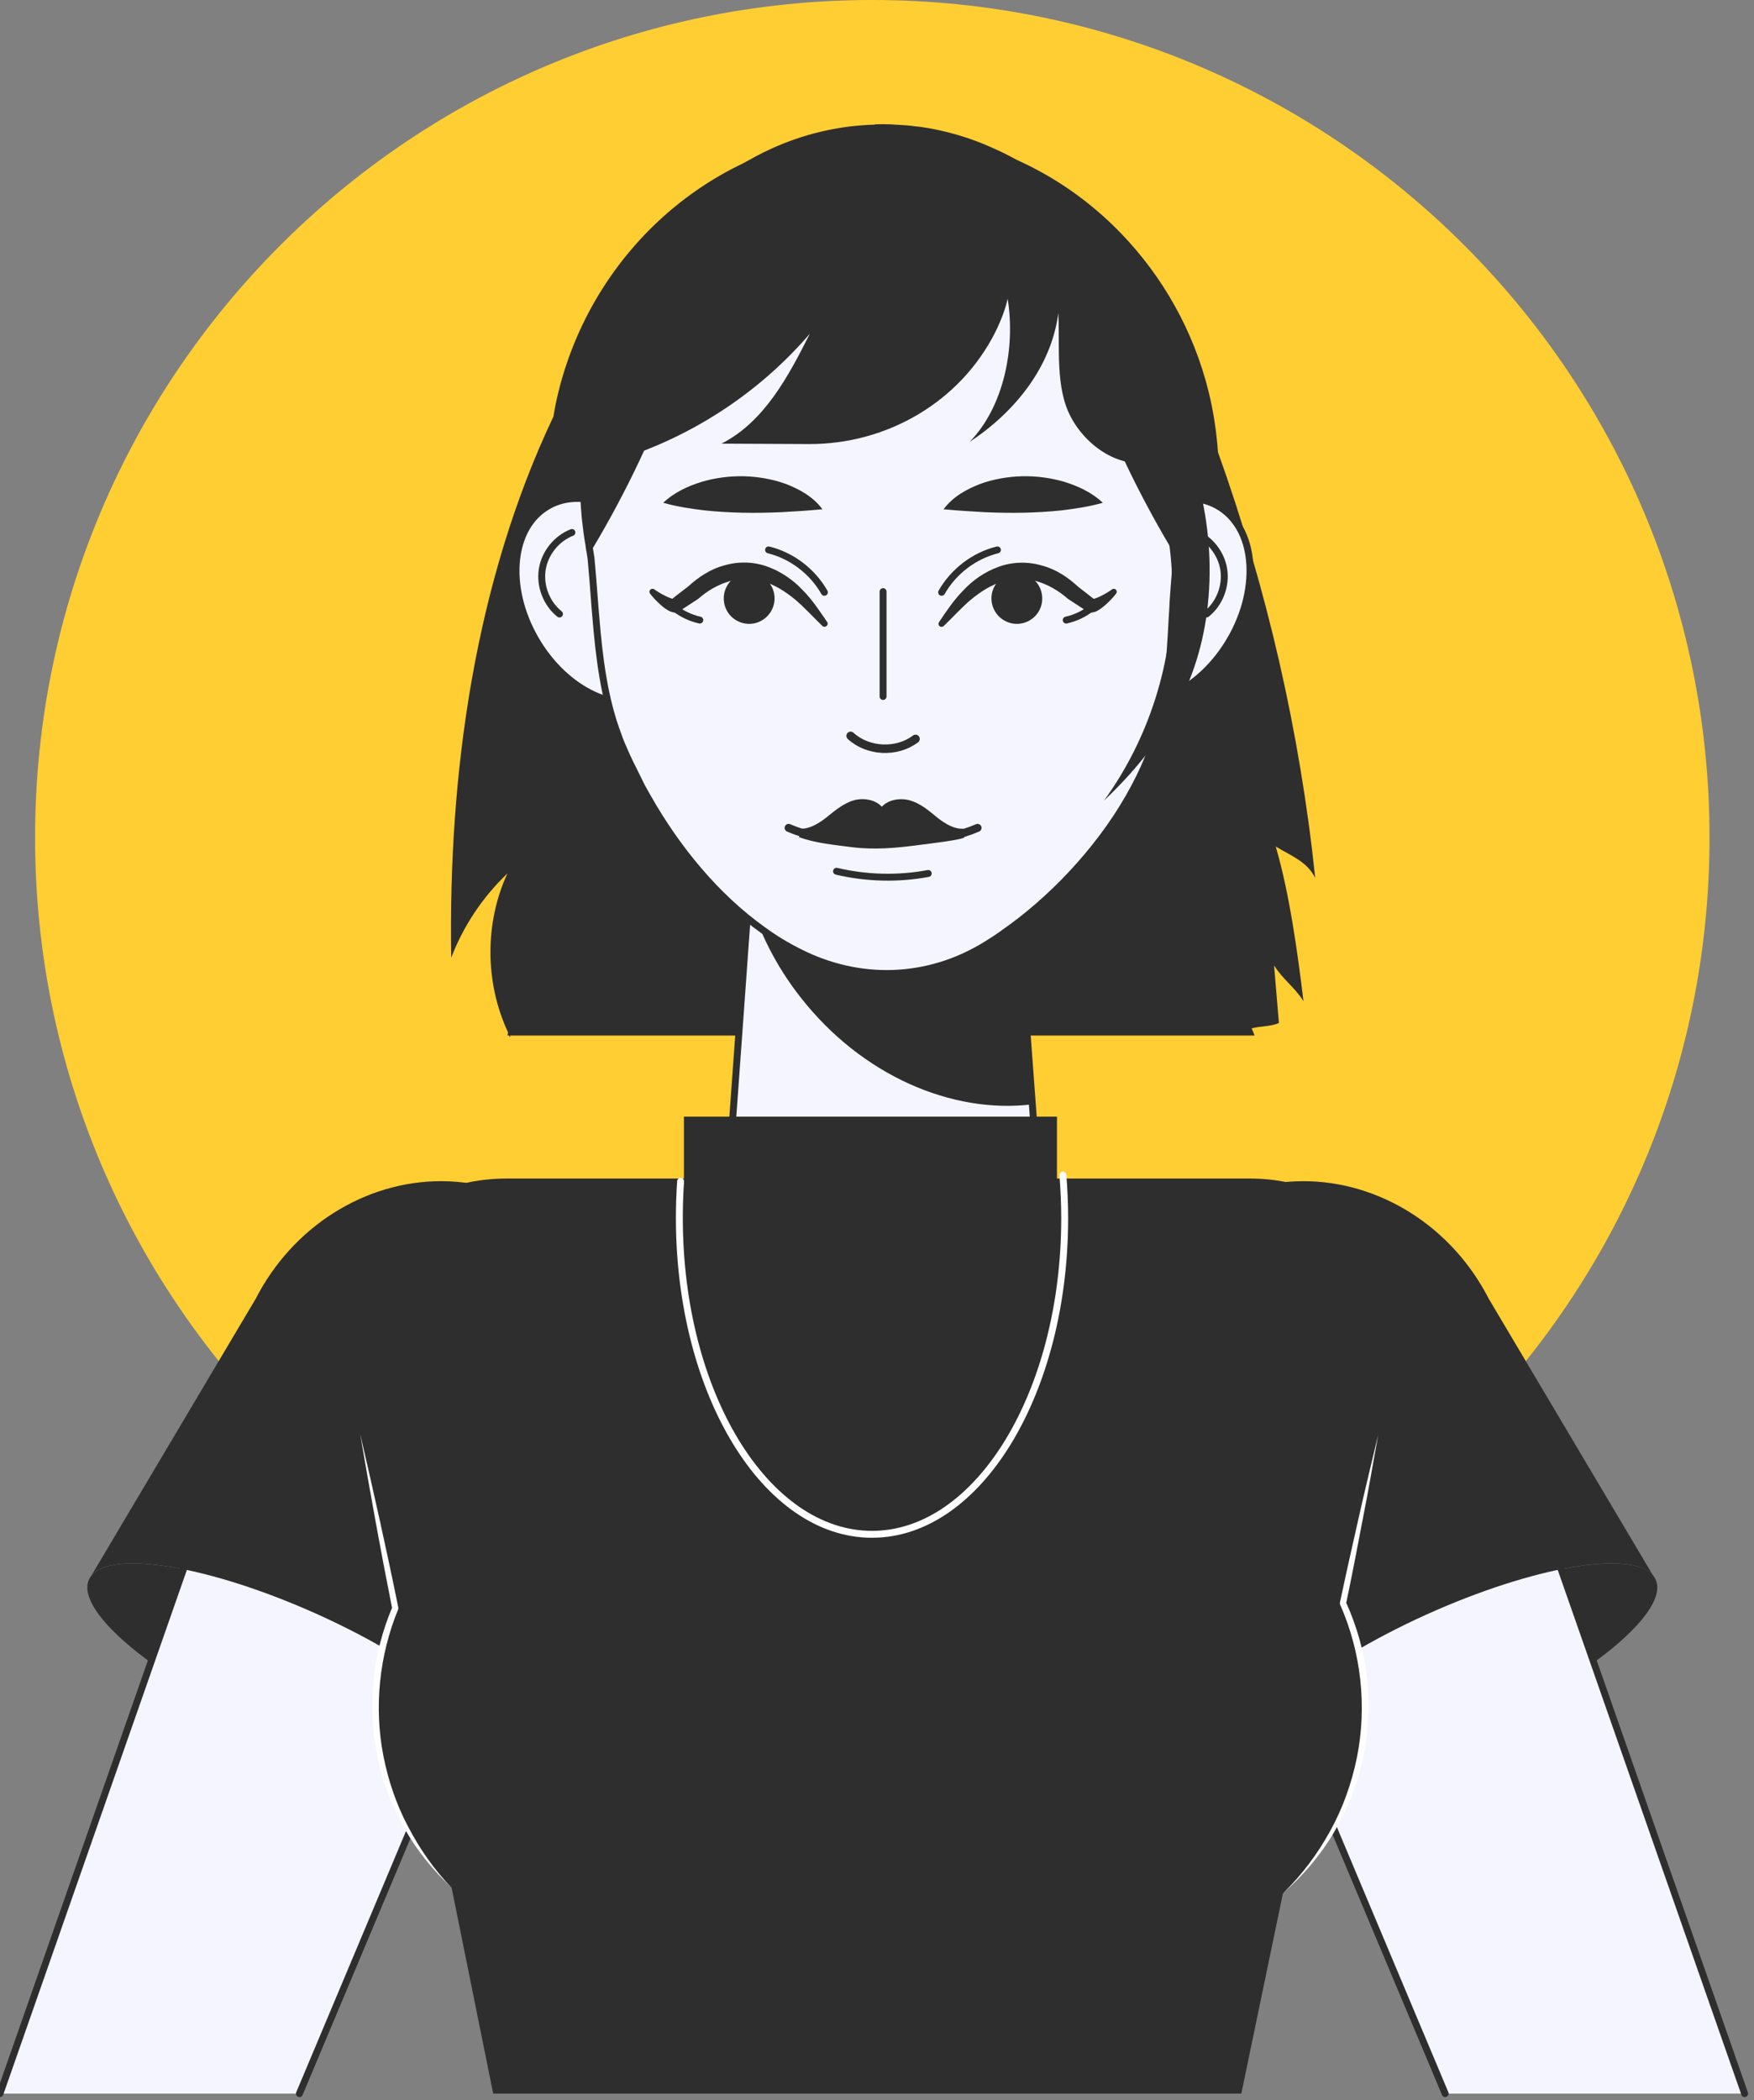 <svg width="127" height="152" viewBox="0 0 127 152" fill="none" xmlns="http://www.w3.org/2000/svg">
<rect x="0" y="0" width="127" height="152" fill="#808080" stroke="none"/>
<g clip-path="url(#clip0_3_6)">
<path d="M63.16 121.24C96.639 121.24 123.78 94.1 123.78 60.62C123.78 27.14 96.639 0 63.16 0C29.68 0 2.54 27.14 2.54 60.62C2.54 94.1 29.68 121.24 63.16 121.24Z" fill="#FFCE33"/>
<path d="M95.23 63.55C94.13 53.04 91.75 42.67 88.19 32.73C88.08 31.23 87.86 29.76 87.51 28.35C86.42 23.93 84.17 19.99 81.14 16.86C77.55 13.16 72.87 10.61 67.62 9.81C67.45 9.79 67.28 9.75 67.11 9.73C66.89 9.69 66.68 9.67 66.46 9.65C66.05 9.6 65.64 9.58 65.23 9.56C64.91 9.54 64.57 9.52 64.25 9.52H63.98C63.9 9.52 63.83 9.52 63.75 9.53C63.74 9.52 63.73 9.52 63.72 9.53C52.5 9.65 43.1 17.61 40.44 28.34C40.29 28.94 40.17 29.54 40.07 30.15C34.39 42.13 32.45 55.94 32.67 69.32C33.55 67.02 34.95 64.92 36.74 63.22C35.08 66.81 35.11 71.12 36.78 74.71L36.75 74.95H36.87C36.89 74.99 36.91 75.04 36.93 75.08L36.95 74.95H90.84L90.63 74.43C91.26 74.26 92.06 74.3 92.6 74.04C92.48 72.65 92.37 71.27 92.25 69.88C92.94 70.95 93.69 71.39 94.38 72.46C93.95 68.93 93.37 64.68 92.37 61.27C93.51 61.96 94.65 62.36 95.23 63.55Z" fill="#2E2E2E"/>
<path d="M75.38 88.47C75.6 95.09 70.41 100.57 63.94 100.57C57.6 100.57 52.5 95.31 52.5 88.86C52.5 88.73 52.5 88.6 52.51 88.47L53.77 71L53.93 68.75L54.73 57.89H73.13L73.95 69.15L74.13 71.61L75.38 88.47Z" fill="#F5F5FF" stroke="#2E2E2E" stroke-width="0.5" stroke-miterlimit="10" stroke-linecap="round" stroke-linejoin="round"/>
<path d="M74.74 79.93C68.94 80.64 62.4 77.85 57.97 72.19C56.17 69.9 54.92 67.38 54.2 64.83L54.72 57.78H73.12L73.94 69.04L74.13 71.5L74.74 79.93Z" fill="#2E2E2E"/>
<path d="M79.54 40.38C77.23 44.09 77.45 48.49 80.04 50.2C82.63 51.91 86.6 50.29 88.91 46.58C91.22 42.87 91 38.47 88.41 36.76C85.82 35.04 81.85 36.66 79.54 40.38Z" fill="#F5F5FF" stroke="#2E2E2E" stroke-width="0.5" stroke-miterlimit="10" stroke-linecap="round" stroke-linejoin="round"/>
<path d="M86.46 38.54C87.58 38.98 88.43 40.04 88.61 41.23C88.79 42.42 88.3 43.69 87.36 44.44" stroke="#2E2E2E" stroke-width="0.5" stroke-miterlimit="10" stroke-linecap="round" stroke-linejoin="round"/>
<path d="M48.33 40.38C50.64 44.09 50.42 48.49 47.83 50.2C45.24 51.91 41.27 50.29 38.96 46.58C36.65 42.87 36.87 38.47 39.46 36.76C42.05 35.04 46.02 36.66 48.33 40.38Z" fill="#F5F5FF" stroke="#2E2E2E" stroke-width="0.5" stroke-miterlimit="10" stroke-linecap="round" stroke-linejoin="round"/>
<path d="M41.41 38.54C40.29 38.98 39.44 40.04 39.26 41.23C39.08 42.42 39.57 43.69 40.51 44.44" stroke="#2E2E2E" stroke-width="0.5" stroke-miterlimit="10" stroke-linecap="round" stroke-linejoin="round"/>
<path d="M85.66 34.24C85.66 34.59 85.66 34.93 85.64 35.26C85.6 36.26 85.52 37.27 85.39 38.25L85.25 39.65L85.19 40.41L85.09 41.51C85.03 42.18 84.99 42.84 84.94 43.5C84.92 43.92 84.9 44.33 84.87 44.75C84.78 46.41 84.69 48.06 84.47 49.7C84.47 49.73 84.45 49.76 84.45 49.78C84.41 50.09 84.36 50.41 84.3 50.71C84.3 50.72 84.3 50.72 84.3 50.72C84.24 51.06 84.18 51.39 84.09 51.72C83.99 52.22 83.86 52.71 83.7 53.21V53.22C83.66 53.4 83.6 53.57 83.53 53.76C83.42 54.12 83.27 54.49 83.13 54.86C82.74 55.83 82.27 56.77 81.73 57.71C79.5 61.61 76.07 65.19 72.64 67.56C72.62 67.59 72.6 67.6 72.59 67.6C72.17 67.9 71.75 68.17 71.34 68.42C67.15 70.98 62.2 71.12 57.86 68.91C56.96 68.46 56.09 67.94 55.25 67.32C55.24 67.32 55.23 67.32 55.22 67.3C51.9 64.93 49.04 61.49 46.9 57.71C46.74 57.44 46.6 57.18 46.45 56.91C46.38 56.77 46.31 56.62 46.24 56.48C46.12 56.25 46 56 45.88 55.75C45.54 55.1 45.24 54.42 44.96 53.76C44.89 53.57 44.81 53.39 44.75 53.2C43.74 50.54 43.38 47.57 43.14 44.64C43.1 44.19 43.06 43.72 43.03 43.27C42.99 42.76 42.95 42.24 42.91 41.74L42.79 40.37C42.76 40.22 42.74 40.07 42.72 39.93C42.68 39.76 42.66 39.6 42.64 39.43C42.53 38.81 42.45 38.18 42.38 37.53C42.28 36.47 42.22 35.37 42.22 34.24C42.22 34.15 42.22 34.05 42.23 33.95C42.23 33.43 42.25 32.92 42.28 32.41C42.29 32.23 42.3 32.05 42.31 31.87C42.36 31.28 42.43 30.7 42.52 30.14C43.02 26.67 44.13 23.44 45.73 20.61C46.13 19.9 46.56 19.22 47.03 18.56C48.57 16.35 50.46 14.45 52.57 12.96C52.72 12.84 52.88 12.73 53.03 12.63C53.22 12.5 53.41 12.37 53.6 12.25C54.35 11.79 55.12 11.37 55.91 11.01C58.22 9.95 60.73 9.34 63.37 9.27C63.38 9.25 63.39 9.25 63.4 9.27V9.25C63.53 9.24 63.67 9.24 63.8 9.24H63.93C64.26 9.24 64.62 9.25 64.95 9.28C65.39 9.3 65.81 9.33 66.24 9.39C66.47 9.41 66.7 9.44 66.92 9.48C67.1 9.5 67.28 9.54 67.46 9.57C68.96 9.86 70.4 10.31 71.78 10.94C72.84 11.4 73.87 11.97 74.84 12.63C74.89 12.66 74.94 12.7 74.99 12.73C75.61 13.15 76.2 13.59 76.77 14.08C78.92 15.89 80.76 18.14 82.21 20.72V20.73C82.31 20.88 82.38 21.03 82.47 21.18C82.48 21.18 82.48 21.2 82.48 21.2C83.88 23.87 84.89 26.86 85.35 30.07C85.35 30.09 85.36 30.11 85.36 30.14C85.45 30.7 85.51 31.28 85.56 31.87C85.57 31.97 85.58 32.07 85.58 32.17C85.63 32.75 85.65 33.35 85.65 33.95C85.66 34.05 85.66 34.15 85.66 34.24Z" fill="#F5F5FF" stroke="#2E2E2E" stroke-width="0.5" stroke-miterlimit="10" stroke-linecap="round" stroke-linejoin="round"/>
<path d="M52.63 12.96C51.1 22.38 47.8 31.5 42.95 39.63C42.9 39.72 42.84 39.82 42.77 39.93C42.73 39.77 42.71 39.6 42.69 39.44C42.58 38.81 42.5 38.19 42.44 37.53C42.33 36.48 42.27 35.37 42.27 34.24C42.27 34.15 42.27 34.05 42.28 33.95C42.28 32.65 42.37 31.37 42.57 30.13C43.19 25.79 44.77 21.83 47.07 18.55C48.63 16.35 50.52 14.45 52.63 12.96Z" fill="#2E2E2E"/>
<path d="M85.72 34.24C85.72 34.59 85.72 34.93 85.7 35.26C85.66 36.26 85.58 37.27 85.45 38.25L85.31 39.66L85.24 40.42C85.06 40.13 84.9 39.87 84.76 39.63C79.88 31.43 76.55 22.24 75.04 12.74C75.65 13.15 76.25 13.6 76.82 14.09C79.1 16.01 81.03 18.42 82.51 21.19C82.52 21.19 82.52 21.2 82.52 21.2C83.92 23.87 84.93 26.87 85.4 30.08C85.4 30.1 85.41 30.12 85.41 30.15C85.59 31.39 85.69 32.66 85.69 33.97C85.72 34.05 85.72 34.15 85.72 34.24Z" fill="#2E2E2E"/>
<path d="M85.64 32.17C85.04 32.76 84.33 33.21 83.49 33.41C81.13 33.99 78.68 32.34 77.54 30.19C76.39 28.05 76.75 25.1 76.63 22.67C76.11 26.57 73.49 29.82 70.2 31.99C72.7 29.43 73.53 25.15 72.96 21.62C72.79 22.4 72.47 23.22 72.06 24.05C69.51 29.1 64.21 32.17 58.55 32.14C55.75 32.13 53.02 32.11 52.24 32.11C55.33 30.54 57.08 27.25 58.64 24.15C55.13 28.24 50.51 31.34 45.41 33.06C44.35 33.42 43.15 33.21 42.35 32.42L42.34 32.41C42.34 32.4 42.33 32.39 42.33 32.39C42.38 31.62 42.46 30.87 42.58 30.14C43.08 26.67 44.19 23.44 45.79 20.61C46.19 19.9 46.62 19.22 47.09 18.56C48.63 16.35 50.52 14.45 52.63 12.96C52.78 12.84 52.94 12.73 53.09 12.63C53.28 12.5 53.47 12.37 53.66 12.25C54.41 11.79 55.18 11.37 55.97 11.01C58.28 9.95 60.79 9.34 63.43 9.27C63.44 9.25 63.45 9.25 63.46 9.27V9.25C63.59 9.24 63.73 9.24 63.86 9.24H63.99C64.32 9.24 64.68 9.25 65.01 9.28C65.45 9.3 65.87 9.33 66.3 9.39C66.53 9.41 66.76 9.44 66.98 9.48C67.16 9.5 67.34 9.54 67.52 9.57C69.02 9.86 70.46 10.31 71.84 10.94C72.9 11.4 73.93 11.97 74.9 12.63C74.95 12.66 75 12.7 75.05 12.73C75.67 13.15 76.26 13.59 76.83 14.08C78.98 15.89 80.82 18.14 82.27 20.72V20.73C82.37 20.88 82.44 21.03 82.53 21.18C82.54 21.18 82.54 21.2 82.54 21.2C83.94 23.87 84.95 26.86 85.41 30.07C85.41 30.09 85.42 30.11 85.42 30.14C85.52 30.79 85.59 31.47 85.64 32.16V32.17Z" fill="#2E2E2E"/>
<path d="M79.48 26.92C82.87 31.3 84.8 36.8 84.88 42.35C84.96 47.89 83.2 53.45 79.94 57.94C84.15 53.95 86.87 49.48 87.46 43.71C88.05 37.94 86.52 31.98 83.22 27.22C82.8 26.61 82.3 25.98 81.59 25.74C80.9 25.51 79.6 26.19 79.48 26.92Z" fill="#2E2E2E"/>
<path d="M68.32 36.86C69 35.94 69.99 35.41 70.96 35.03C71.95 34.67 72.98 34.5 74.01 34.47C75.04 34.45 76.06 34.58 77.05 34.87C78.04 35.18 79.02 35.61 79.85 36.39C78.78 36.69 77.82 36.82 76.87 36.94C75.92 37.04 74.99 37.09 74.07 37.11C73.15 37.13 72.23 37.11 71.29 37.07C70.35 37.02 69.42 36.96 68.32 36.86Z" fill="#2E2E2E"/>
<path d="M59.55 36.86C58.87 35.94 57.88 35.41 56.91 35.03C55.92 34.67 54.89 34.5 53.86 34.47C52.83 34.45 51.81 34.58 50.82 34.87C49.83 35.18 48.85 35.61 48.02 36.39C49.09 36.69 50.05 36.82 51 36.94C51.95 37.04 52.88 37.09 53.8 37.11C54.72 37.13 55.64 37.11 56.58 37.07C57.53 37.02 58.45 36.96 59.55 36.86Z" fill="#2E2E2E"/>
<path d="M67.99 45.03C68.52 44.24 69.05 43.44 69.76 42.72C70.44 41.99 71.3 41.39 72.29 41.03C73.28 40.66 74.41 40.63 75.43 40.93C76.47 41.2 77.35 41.8 78.1 42.5L78.04 42.45C78.46 42.78 78.89 43.1 79.31 43.44L79.02 43.35C79 43.38 79.16 43.36 79.28 43.32C79.41 43.28 79.55 43.22 79.69 43.15C79.97 43.01 80.25 42.85 80.5 42.67L80.51 42.66C80.61 42.59 80.75 42.61 80.82 42.71C80.88 42.79 80.87 42.9 80.81 42.97C80.59 43.25 80.36 43.49 80.1 43.73C79.97 43.85 79.83 43.96 79.68 44.07C79.51 44.17 79.37 44.3 79.02 44.34C78.94 44.35 78.86 44.33 78.79 44.29L78.73 44.25C78.27 43.97 77.83 43.67 77.38 43.38L77.35 43.36L77.32 43.34C76.66 42.76 75.9 42.32 75.1 42.08C74.29 41.82 73.45 41.86 72.63 42.08C71.81 42.31 71.05 42.79 70.35 43.36C69.66 43.93 69.02 44.65 68.33 45.31C68.24 45.39 68.1 45.39 68.02 45.31C67.94 45.23 67.93 45.11 67.99 45.03Z" fill="#2E2E2E"/>
<path d="M71.79 43.18C71.86 42.17 72.74 41.41 73.76 41.48C74.77 41.55 75.53 42.43 75.46 43.45C75.39 44.46 74.51 45.22 73.49 45.15C72.48 45.07 71.72 44.19 71.79 43.18Z" fill="#2E2E2E"/>
<path d="M77.2 44.88C77.88 44.73 78.52 44.42 79.06 43.99" stroke="#2E2E2E" stroke-width="0.5" stroke-miterlimit="10" stroke-linecap="round" stroke-linejoin="round"/>
<path d="M68.18 42.87C69.04 41.36 70.53 40.22 72.22 39.8" stroke="#2E2E2E" stroke-width="0.5" stroke-miterlimit="10" stroke-linecap="round" stroke-linejoin="round"/>
<path d="M59.55 45.31C58.86 44.65 58.22 43.93 57.53 43.36C56.83 42.79 56.07 42.31 55.25 42.08C54.44 41.86 53.59 41.82 52.78 42.08C51.98 42.32 51.21 42.76 50.56 43.34L50.53 43.36L50.5 43.38C50.05 43.67 49.61 43.97 49.15 44.25L49.09 44.29C49.02 44.33 48.94 44.35 48.86 44.34C48.51 44.29 48.37 44.17 48.2 44.07C48.04 43.96 47.91 43.85 47.78 43.73C47.52 43.49 47.29 43.25 47.07 42.97C47 42.87 47.01 42.74 47.11 42.66C47.19 42.6 47.29 42.6 47.37 42.65L47.38 42.66C47.63 42.84 47.91 43 48.19 43.14C48.33 43.21 48.47 43.27 48.6 43.31C48.72 43.35 48.88 43.37 48.86 43.34L48.57 43.43C48.98 43.09 49.41 42.77 49.84 42.44L49.78 42.49C50.53 41.8 51.42 41.19 52.45 40.92C53.47 40.62 54.6 40.65 55.59 41.02C56.58 41.38 57.44 41.99 58.12 42.71C58.83 43.43 59.35 44.23 59.89 45.02C59.96 45.12 59.93 45.26 59.83 45.32C59.74 45.39 59.62 45.38 59.55 45.31Z" fill="#2E2E2E"/>
<path d="M56.08 43.18C56.01 42.17 55.13 41.41 54.11 41.48C53.1 41.55 52.33 42.43 52.41 43.45C52.48 44.46 53.36 45.22 54.38 45.15C55.39 45.07 56.15 44.19 56.08 43.18Z" fill="#2E2E2E"/>
<path d="M50.67 44.88C49.99 44.73 49.35 44.42 48.81 43.99" stroke="#2E2E2E" stroke-width="0.5" stroke-miterlimit="10" stroke-linecap="round" stroke-linejoin="round"/>
<path d="M59.69 42.87C58.83 41.36 57.34 40.22 55.65 39.8" stroke="#2E2E2E" stroke-width="0.5" stroke-miterlimit="10" stroke-linecap="round" stroke-linejoin="round"/>
<path d="M64.07 61.4C64.97 61.36 65.86 61.25 66.77 61.13C66.98 61.1 69.85 60.77 69.83 60.59L69.75 59.98C69.07 60.02 68.41 59.6 67.91 59.21L67.69 59.03C67.16 58.6 66.61 58.15 65.92 57.94C65.25 57.74 64.35 57.84 63.85 58.39C63.34 57.84 62.45 57.73 61.77 57.94C61.09 58.16 60.54 58.6 60 59.03L59.78 59.21C59.28 59.59 58.62 60.01 57.94 59.98L57.86 60.59C59.02 61.03 60.49 61.16 61.71 61.32C62.5 61.42 63.28 61.43 64.07 61.4Z" fill="#2E2E2E"/>
<path d="M68.85 60.52C69.51 60.39 70.16 60.19 70.78 59.92" stroke="#2E2E2E" stroke-width="0.578" stroke-miterlimit="10" stroke-linecap="round" stroke-linejoin="round"/>
<path d="M59.03 60.52C58.37 60.39 57.72 60.19 57.1 59.92" stroke="#2E2E2E" stroke-width="0.578" stroke-miterlimit="10" stroke-linecap="round" stroke-linejoin="round"/>
<path d="M60.57 63.06C62.74 63.57 65.02 63.63 67.21 63.22" stroke="#2E2E2E" stroke-width="0.5" stroke-miterlimit="10" stroke-linecap="round" stroke-linejoin="round"/>
<path d="M61.59 53.26C62.84 54.41 64.93 54.51 66.29 53.48" stroke="#2E2E2E" stroke-width="0.614" stroke-miterlimit="10" stroke-linecap="round" stroke-linejoin="round"/>
<path d="M63.94 42.82V50.41" stroke="#2E2E2E" stroke-width="0.5" stroke-miterlimit="10" stroke-linecap="round" stroke-linejoin="round"/>
<path d="M19.29 125.08C27.41 128.74 34.83 129.87 35.85 127.6C36.87 125.33 31.12 120.52 23 116.85C14.88 113.19 7.46 112.06 6.44 114.33C5.42 116.6 11.17 121.41 19.29 125.08Z" fill="#2E2E2E"/>
<path d="M0 151.53C0.03 151.43 0.07 151.34 0.1 151.24L10.92 120.33L13.28 113.59L18.04 99.99C19.55 95.66 22.76 92.5 26.43 91.21C27.62 90.79 28.86 90.57 30.1 90.57C31.24 90.57 32.38 90.76 33.5 91.15C39.88 93.39 42.74 101.39 39.73 108.58L33.53 123.34L31.28 128.69L29.45 133.05L21.68 151.53" fill="#F5F5FF"/>
<path d="M0 151.53C0.03 151.43 0.07 151.34 0.1 151.24L10.92 120.33L13.28 113.59L18.04 99.99C19.55 95.66 22.76 92.5 26.43 91.21C27.62 90.79 28.86 90.57 30.1 90.57C31.24 90.57 32.38 90.76 33.5 91.15C39.88 93.39 42.74 101.39 39.73 108.58L33.53 123.34L31.28 128.69L29.45 133.05L21.68 151.53" stroke="#2E2E2E" stroke-width="0.5" stroke-miterlimit="10" stroke-linecap="round" stroke-linejoin="round"/>
<path d="M6.61 114.05C8.11 112.15 15.23 113.35 22.99 116.84C31.11 120.51 36.87 125.32 35.84 127.6C35.82 127.65 35.79 127.69 35.75 127.74L35.84 127.78L44.81 106.75C48.33 98.49 44.53 89.08 36.53 86.28C35.02 85.75 33.48 85.49 31.94 85.49C26.46 85.49 21.21 88.74 18.51 94.01L6.61 114.05Z" fill="#2E2E2E"/>
<path d="M107.03 125.08C98.91 128.74 91.49 129.87 90.47 127.6C89.45 125.33 95.2 120.52 103.32 116.85C111.44 113.19 118.86 112.06 119.88 114.33C120.9 116.6 115.15 121.41 107.03 125.08Z" fill="#2E2E2E"/>
<path d="M104.64 151.53L96.4 131.94L95.04 128.69L92.79 123.34L91.3 119.8L88.77 113.76L86.59 108.58C83.57 101.39 86.44 93.39 92.82 91.15C93.93 90.76 95.08 90.57 96.21 90.57C97.22 90.57 98.22 90.72 99.2 91C103.15 92.11 106.67 95.4 108.28 99.99L113.04 113.59L115.4 120.33L126.22 151.24C126.25 151.34 126.29 151.43 126.32 151.53" fill="#F5F5FF"/>
<path d="M104.64 151.53L96.4 131.94L95.04 128.69L92.79 123.34L91.3 119.8L88.77 113.76L86.59 108.58C83.57 101.39 86.44 93.39 92.82 91.15C93.93 90.76 95.08 90.57 96.21 90.57C97.22 90.57 98.22 90.72 99.2 91C103.15 92.11 106.67 95.4 108.28 99.99L113.04 113.59L115.4 120.33L126.22 151.24C126.25 151.34 126.29 151.43 126.32 151.53" stroke="#2E2E2E" stroke-width="0.5" stroke-miterlimit="10" stroke-linecap="round" stroke-linejoin="round"/>
<path d="M119.7 114.05C118.2 112.15 111.08 113.35 103.32 116.84C95.2 120.51 89.44 125.32 90.47 127.6C90.49 127.65 90.52 127.69 90.56 127.74L90.47 127.78L81.5 106.75C77.98 98.49 81.78 89.08 89.78 86.28C91.29 85.75 92.83 85.49 94.37 85.49C99.85 85.49 105.1 88.74 107.8 94.01L119.7 114.05Z" fill="#2E2E2E"/>
<path d="M99.8 103.81L97.24 116.05C97.75 117.17 98.15 118.35 98.42 119.58C98.7 120.86 98.85 122.18 98.85 123.54C98.85 125.16 98.64 126.74 98.23 128.24C97.89 129.54 97.41 130.78 96.8 131.94C95.8 133.86 94.48 135.59 92.89 137.04L89.88 151.53H35.71L32.7 136.63C31.61 135.57 30.65 134.36 29.85 133.05C28.9 131.49 28.17 129.78 27.72 127.96C27.37 126.55 27.18 125.07 27.18 123.54C27.18 121.99 27.38 120.48 27.74 119.04C27.97 118.13 28.26 117.25 28.61 116.4L26.07 103.81C24.98 99.17 25.19 94.63 26.83 91.21C28.18 88.37 30.52 86.31 33.92 85.58C34.78 85.4 35.72 85.3 36.73 85.3H90.47C91.47 85.3 92.39 85.4 93.23 85.58C96.45 86.28 98.5 88.27 99.6 91C101.01 94.45 100.91 99.08 99.8 103.81Z" fill="#2E2E2E"/>
<path d="M99.8 103.81C99.42 105.86 99.08 107.92 98.67 109.96C98.28 112.01 97.89 114.05 97.46 116.09L97.45 115.95C98.25 117.71 98.78 119.59 98.99 121.52C99.19 123.45 99.08 125.4 98.68 127.29C98.29 129.18 97.54 130.99 96.57 132.65C95.59 134.31 94.32 135.78 92.89 137.04C94.26 135.71 95.41 134.17 96.32 132.51C97.24 130.85 97.87 129.05 98.25 127.2C98.99 123.5 98.56 119.58 97.03 116.13C97.01 116.09 97.01 116.04 97.02 115.99C97.45 113.95 97.91 111.92 98.37 109.88C98.82 107.86 99.32 105.84 99.8 103.81Z" fill="white"/>
<path d="M32.7 136.63C31.37 135.38 30.19 133.95 29.29 132.34C28.39 130.74 27.71 129 27.34 127.19C26.97 125.38 26.86 123.51 27.04 121.67C27.21 119.83 27.69 118.02 28.41 116.31L28.4 116.44C27.56 112.24 26.8 108.02 26.08 103.8C27.05 107.97 27.99 112.16 28.84 116.35C28.85 116.4 28.84 116.44 28.83 116.48C27.46 119.82 27.07 123.55 27.76 127.09C28.11 128.86 28.69 130.59 29.54 132.19C30.38 133.81 31.43 135.32 32.7 136.63Z" fill="white"/>
<path d="M76.53 80.82H49.52V89.04H76.53V80.82Z" fill="#2E2E2E"/>
<path d="M76.96 85.05C77.04 86.07 77.09 87.11 77.09 88.17C77.09 100.8 70.85 111.05 63.14 111.05C55.43 111.05 49.19 100.81 49.19 88.17C49.19 87.27 49.22 86.38 49.28 85.5" stroke="white" stroke-width="0.5" stroke-miterlimit="10" stroke-linecap="round" stroke-linejoin="round"/>
</g>
<defs>
<clipPath id="clip0_3_6">
<rect width="126.82" height="151.78" fill="white"/>
</clipPath>
</defs>
</svg>
